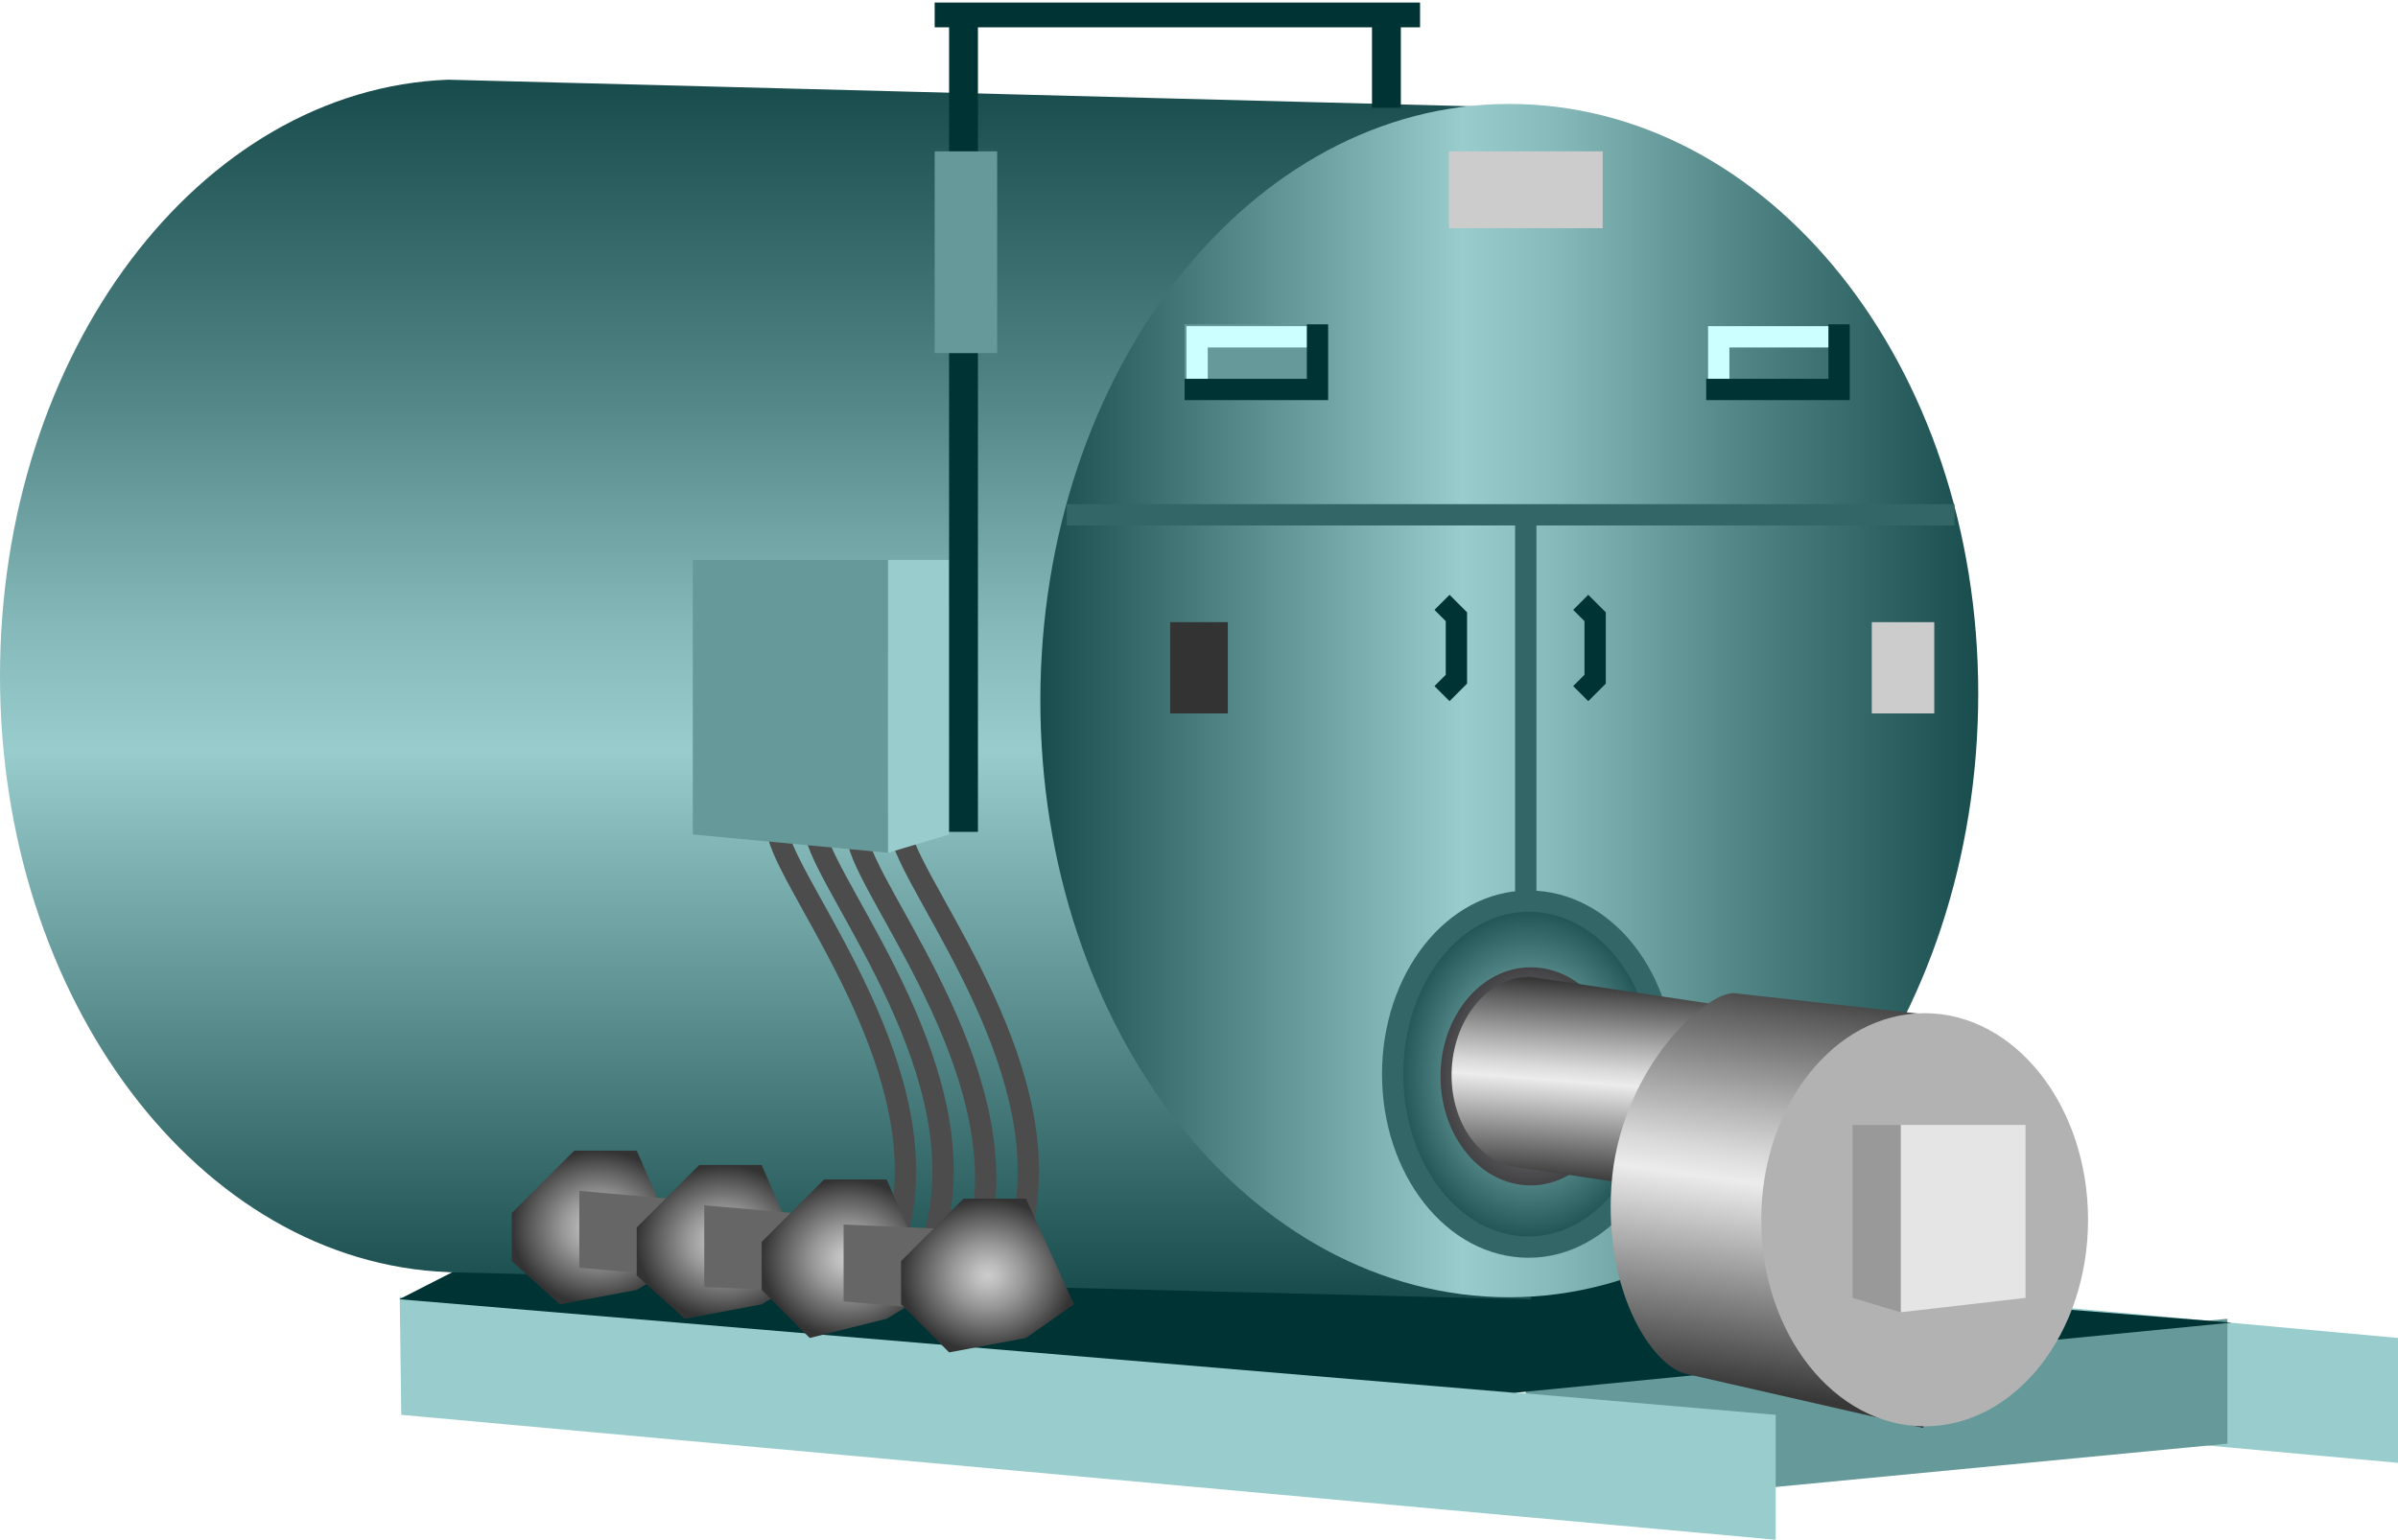 <!DOCTYPE svg PUBLIC '-//W3C//DTD SVG 1.1//EN' 'http://www.w3.org/Graphics/SVG/1.1/DTD/svg11.dtd'>
<svg enable-background="new 0 0 112.5 72.26" height="72.26" version="1.1" width="112.5" xml:space="preserve" xmlns="http://www.w3.org/2000/svg" xmlns:atv="http://webmi.atvise.com/2007/svgext" xmlns:xlink="http://www.w3.org/1999/xlink">
 <defs>
  <linearGradient gradientUnits="objectBoundingBox" id="SVGID_1_" x1="0.5" x2="0.5" y1="1" y2="8.73469e-06">
   <stop offset="0" stop-color="#194C4C"/>
   <stop offset="0.45" stop-color="#99CCCC"/>
   <stop offset="0.55" stop-color="#86B9B9"/>
   <stop offset="0.73" stop-color="#568989"/>
   <stop offset="0.77" stop-color="#4C7F7F"/>
   <stop offset="1" stop-color="#194C4C"/>
  </linearGradient>
  <linearGradient gradientUnits="objectBoundingBox" id="SVGID_2_" x1="-9.09091e-06" x2="1" y1="0.5" y2="0.5">
   <stop offset="0" stop-color="#194C4C"/>
   <stop offset="0.45" stop-color="#99CCCC"/>
   <stop offset="0.55" stop-color="#86B9B9"/>
   <stop offset="0.73" stop-color="#568989"/>
   <stop offset="0.77" stop-color="#4C7F7F"/>
   <stop offset="1" stop-color="#194C4C"/>
  </linearGradient>
  <linearGradient gradientUnits="objectBoundingBox" id="SVGID_5_" x1="0.45" x2="0.549" y1="0.898" y2="0.053">
   <stop offset="0" stop-color="#383838"/>
   <stop offset="0.5" stop-color="#ECECEC"/>
   <stop offset="0.57" stop-color="#D9D9D9"/>
   <stop offset="0.71" stop-color="#A8A8A8"/>
   <stop offset="0.92" stop-color="#5A5A5A"/>
   <stop offset="1" stop-color="#383838"/>
  </linearGradient>
  <linearGradient gradientUnits="objectBoundingBox" id="SVGID_6_" x1="0.434" x2="0.539" y1="0.914" y2="-0.027">
   <stop offset="0" stop-color="#383838"/>
   <stop offset="0.5" stop-color="#ECECEC"/>
   <stop offset="0.57" stop-color="#D9D9D9"/>
   <stop offset="0.71" stop-color="#A8A8A8"/>
   <stop offset="0.92" stop-color="#5A5A5A"/>
   <stop offset="1" stop-color="#383838"/>
  </linearGradient>
  <radialGradient cx="0.5" cy="0.5" fx="0.5" fy="0.5" gradientUnits="objectBoundingBox" id="SVGID_3_" r="0.504">
   <stop offset="0" stop-color="#99CCCC"/>
   <stop offset="0.16" stop-color="#8BBEBE"/>
   <stop offset="0.47" stop-color="#659898"/>
   <stop offset="0.89" stop-color="#295C5C"/>
   <stop offset="1" stop-color="#194C4C"/>
  </radialGradient>
  <radialGradient cx="0.5" cy="0.5" fx="0.5" fy="0.5" gradientUnits="objectBoundingBox" id="SVGID_4_" r="0.505">
   <stop offset="0" stop-color="#939598"/>
   <stop offset="0.23" stop-color="#85878A"/>
   <stop offset="0.65" stop-color="#626265"/>
   <stop offset="1" stop-color="#414042"/>
  </radialGradient>
  <radialGradient cx="0.5" cy="0.5" fx="0.5" fy="0.5" gradientUnits="objectBoundingBox" id="SVGID_7_" r="0.501">
   <stop offset="0" stop-color="#CCCCCC"/>
   <stop offset="0.14" stop-color="#BEBEBE"/>
   <stop offset="0.41" stop-color="#989898"/>
   <stop offset="0.77" stop-color="#5C5C5C"/>
   <stop offset="1" stop-color="#333333"/>
  </radialGradient>
  <radialGradient cx="0.5" cy="0.5" fx="0.5" fy="0.5" gradientUnits="objectBoundingBox" id="SVGID_8_" r="0.501">
   <stop offset="0" stop-color="#CCCCCC"/>
   <stop offset="0.14" stop-color="#BEBEBE"/>
   <stop offset="0.41" stop-color="#989898"/>
   <stop offset="0.77" stop-color="#5C5C5C"/>
   <stop offset="1" stop-color="#333333"/>
  </radialGradient>
  <radialGradient cx="0.5" cy="0.5" fx="0.5" fy="0.5" gradientUnits="objectBoundingBox" id="SVGID_9_" r="0.5">
   <stop offset="0" stop-color="#CCCCCC"/>
   <stop offset="0.14" stop-color="#BEBEBE"/>
   <stop offset="0.41" stop-color="#989898"/>
   <stop offset="0.77" stop-color="#5C5C5C"/>
   <stop offset="1" stop-color="#333333"/>
  </radialGradient>
  <radialGradient cx="0.5" cy="0.5" fx="0.5" fy="0.5" gradientUnits="objectBoundingBox" id="SVGID_10_" r="0.501">
   <stop offset="0" stop-color="#CCCCCC"/>
   <stop offset="0.14" stop-color="#BEBEBE"/>
   <stop offset="0.41" stop-color="#989898"/>
   <stop offset="0.77" stop-color="#5C5C5C"/>
   <stop offset="1" stop-color="#333333"/>
  </radialGradient>
 </defs>
 <g atv:refpx="56.25" atv:refpy="36.189" id="id_42">
  <g atv:refpx="65.617" atv:refpy="64.593" id="Group_BaseBody">
   <path atv:refpx="80.317" atv:refpy="62.788" d="M48.134,56.927L112.5,62.788L112.5,68.649L48.134,62.787Z" fill="#99CCCC" id="id_0"/>
   <path atv:refpx="88.038" atv:refpy="66.397" d="M71.58,70.905L104.496,67.749L104.496,61.888L71.58,65.044Z" fill="#669999" id="id_1"/>
   <path atv:refpx="51.029" atv:refpy="66.561" d="M18.753,60.865L83.305,66.396L83.305,72.258L18.826,66.396Z" fill="#99CCCC" id="id_2"/>
   <path atv:refpx="61.715" atv:refpy="62.231" d="M18.734,60.972L22.4,59.1L72.4,59.501L104.695,62.068L71.048,65.362Z" fill="#003333" id="id_3"/>
  </g>
  <g atv:refpx="46.404" atv:refpy="32.361" id="Group_BoilerBody">
   <path atv:refpx="36.681" atv:refpy="32.361" d="M73.363,5.1L21.022,3.74C9.354,4.188 0,16.539 0,31.719C0,46.899 9.354,59.249 21.022,59.698L21.022,59.702L71.83,60.983Z" fill="url(#SVGID_1_)" id="id_4"/>
   <path atv:refpx="70.807" atv:refpy="32.878" d="M92.807,32.549C92.807,48.015 82.957,60.878 70.807,60.878C58.657,60.878 48.807,48.343 48.807,32.878C48.807,17.414 58.657,4.878 70.807,4.878C82.957,4.878 92.807,17.086 92.807,32.549" fill="url(#SVGID_2_)" id="id_5"/>
   <path atv:refpx="71.715" atv:refpy="50.407" d="M78.093,50.312C78.093,54.794 75.238,58.525 71.715,58.525C68.192,58.525 65.336,54.891 65.336,50.408C65.336,45.924 68.191,42.29 71.715,42.29C75.237,42.29 78.093,45.829 78.093,50.312" fill="url(#SVGID_3_)" id="id_6" stroke="#336666"/>
   <path atv:refpx="71.813" atv:refpy="50.512" d="M76.044,50.452C76.044,53.278 74.149,55.629 71.812,55.629C69.475,55.629 67.581,53.337 67.581,50.513C67.581,47.687 69.476,45.394 71.812,45.394C74.149,45.394 76.044,47.626 76.044,50.452" fill="url(#SVGID_4_)" id="id_7"/>
  </g>
  <g atv:refpx="83.035" atv:refpy="56.429" id="Group_FuelBurner">
   <path atv:refpx="76.217" atv:refpy="51.23" d="M84.336,47.71L71.813,45.843C69.917,45.79 68.271,47.662 68.111,50.086C67.952,52.512 69.339,54.583 71.225,54.779L83.5,56.618Z" fill="url(#SVGID_5_)" id="id_8"/>
   <path atv:refpx="83.63" atv:refpy="56.81" d="M91.695,47.754L81.312,46.605C79.802,46.663 75.942,50.418 75.597,55.653C75.251,60.891 77.669,64.232 79.159,64.486L90.23,67.015Z" fill="url(#SVGID_6_)" id="id_9"/>
   <ellipse atv:refpx="90.293" atv:refpy="57.241" cx="90.293" cy="57.241" fill="#B2B2B2" id="id_10" rx="7.666" ry="9.694"/>
  </g>
  <g atv:refpx="65.468" atv:refpy="38.152" id="Group_ControlPanel">
   <path atv:refpx="58.505" atv:refpy="16.684" d="M55.574,15.219L61.436,15.219L61.436,18.15L55.574,18.15Z" fill="#669999" id="id_11"/>
   <path atv:refpx="59.093" atv:refpy="17.273" d="M56.162,18.738L56.162,15.806L62.024,15.806" fill="none" id="id_12" stroke="#CCFFFF"/>
   <path atv:refpx="58.691" atv:refpy="16.748" d="M55.574,18.277L61.809,18.277L61.809,15.22" fill="none" id="id_13" stroke="#003333"/>
   <path atv:refpx="83.564" atv:refpy="17.273" d="M80.633,18.738L80.633,15.806L86.494,15.806" fill="none" id="id_14" stroke="#CCFFFF"/>
   <path atv:refpx="83.162" atv:refpy="16.748" d="M80.045,18.277L86.279,18.277L86.279,15.22" fill="none" id="id_15" stroke="#003333"/>
   <path atv:refpx="92.096" atv:refpy="57.188" d="M89.166,52.791L95.027,52.791L95.027,60.907L89.166,61.583Z" fill="#E5E5E5" id="id_16"/>
   <path atv:refpx="88.038" atv:refpy="57.188" d="M89.166,52.791L86.911,52.791L86.911,60.907L89.166,61.583Z" fill="#999999" id="id_17"/>
   <path atv:refpx="45.263" atv:refpy="48.63" d="M42.282,39.218C43.001,42.014 50.035,50.543 47.812,58.042" fill="none" id="id_18" stroke="#4C4C4C"/>
   <path atv:refpx="43.263" atv:refpy="48.983" d="M40.282,39.571C41.001,42.367 48.035,50.896 45.812,58.394" fill="none" id="id_19" stroke="#4C4C4C"/>
   <path atv:refpx="41.263" atv:refpy="48.63" d="M38.282,39.218C39.001,42.014 46.035,50.543 43.812,58.042" fill="none" id="id_20" stroke="#4C4C4C"/>
   <path atv:refpx="39.499" atv:refpy="48.63" d="M36.518,39.218C37.237,42.014 44.271,50.543 42.048,58.042" fill="none" id="id_21" stroke="#4C4C4C"/>
  </g>
  <g atv:refpx="38.514" atv:refpy="33.148" id="Group_ControlCircuitJunctionBox">
   <path atv:refpx="37.083" atv:refpy="33.148" d="M32.502,26.277L41.663,26.277L41.663,40.019L32.502,39.161Z" fill="#669999" id="id_22"/>
   <path atv:refpx="43.095" atv:refpy="33.148" d="M44.526,26.277L41.663,26.277L41.663,40.019L44.526,39.161Z" fill="#99CCCC" id="id_23"/>
  </g>
  <g atv:refpx="70.87" atv:refpy="33.395" id="Group_Doors">
   <path atv:refpx="72.08" atv:refpy="33.571" d="M71.58,42.63L71.58,24.512" fill="none" id="id_24" stroke="#336666"/>
   <line atv:refpx="70.87" atv:refpy="24.659" fill="none" id="id_25" stroke="#336666" x1="50.047" x2="91.694" y1="24.159" y2="24.159"/>
  </g>
  <g atv:refpx="55.236" atv:refpy="19.579" id="Group_InspectionLadder">
   <path atv:refpx="45.203" atv:refpy="19.985" d="M44.526,0.931L45.879,0.931L45.879,39.038L44.526,39.038Z" fill="#003333" id="id_26"/>
   <path atv:refpx="55.236" atv:refpy="0.701" d="M66.621,0.12L66.621,1.282L43.85,1.282L43.85,0.12Z" fill="#003333" id="id_27"/>
   <path atv:refpx="65.042" atv:refpy="2.994" d="M64.366,0.931L65.719,0.931L65.719,5.056L64.366,5.056Z" fill="#003333" id="id_28"/>
   <path atv:refpx="45.316" atv:refpy="11.837" d="M43.85,7.102L46.781,7.102L46.781,16.572L43.85,16.572Z" fill="#669999" id="id_29"/>
  </g>
  <g atv:refpx="37.2" atv:refpy="58.731" id="Group_FuelHeatingFilteringSystems">
   <path atv:refpx="28.069" atv:refpy="57.605" d="M26.941,53.997L29.872,53.997L32.127,59.183L29.872,60.536L26.265,61.212L24.011,59.184L24.011,56.929Z" fill="url(#SVGID_7_)" id="id_30"/>
   <path atv:refpx="29.77" atv:refpy="57.916" d="M27.177,55.887L32.363,56.338L32.363,59.945L27.177,59.494Z" fill="#666666" id="id_31"/>
   <path atv:refpx="33.93" atv:refpy="58.281" d="M32.803,54.673L35.733,54.673L37.987,59.859L35.733,61.212L32.126,61.889L29.871,59.86L29.871,57.606Z" fill="url(#SVGID_8_)" id="id_32"/>
   <path atv:refpx="35.632" atv:refpy="58.593" d="M33.039,56.564L38.224,57.015L38.224,60.621L33.039,60.395Z" fill="#666666" id="id_33"/>
   <path atv:refpx="39.792" atv:refpy="59.069" d="M38.665,55.349L41.596,55.349L43.849,60.535L41.596,61.888L37.989,62.789L35.735,60.535L35.735,58.28Z" fill="url(#SVGID_9_)" id="id_34"/>
   <path atv:refpx="42.169" atv:refpy="59.495" d="M39.577,57.466L44.762,57.692L44.762,61.525L39.577,61.074Z" fill="#666666" id="id_35"/>
   <path atv:refpx="46.331" atv:refpy="59.858" d="M45.203,56.251L48.134,56.251L50.388,61.211L48.134,62.789L44.527,63.466L42.273,61.211L42.273,59.183Z" fill="url(#SVGID_10_)" id="id_36"/>
  </g>
  <g atv:refpx="56.249" atv:refpy="31.338" id="Group_MotorWiringBox">
   <path atv:refpx="56.249" atv:refpy="31.338" d="M54.897,29.197L57.602,29.197L57.602,33.48L54.897,33.48Z" fill="#333333" id="id_37"/>
  </g>
  <g atv:refpx="71.139" atv:refpy="30.409" id="Group_DoorHandles">
   <path atv:refpx="67.988" atv:refpy="30.409" d="M67.65,32.551L68.326,31.874L68.326,28.943L67.65,28.267" fill="none" id="id_38" stroke="#003333"/>
   <path atv:refpx="74.496" atv:refpy="30.409" d="M74.158,32.551L74.835,31.874L74.835,28.943L74.158,28.267" fill="none" id="id_39" stroke="#003333"/>
  </g>
  <g atv:refpx="79.359" atv:refpy="20.291" id="Group_Nameplate">
   <path atv:refpx="71.581" atv:refpy="8.905" d="M67.974,7.102L75.188,7.102L75.188,10.709L67.974,10.709Z" fill="#CCCCCC" id="id_40"/>
   <path atv:refpx="89.279" atv:refpy="31.338" d="M87.813,29.197L90.745,29.197L90.745,33.48L87.813,33.48Z" fill="#CCCCCC" id="id_41"/>
  </g>
 </g>
</svg>
